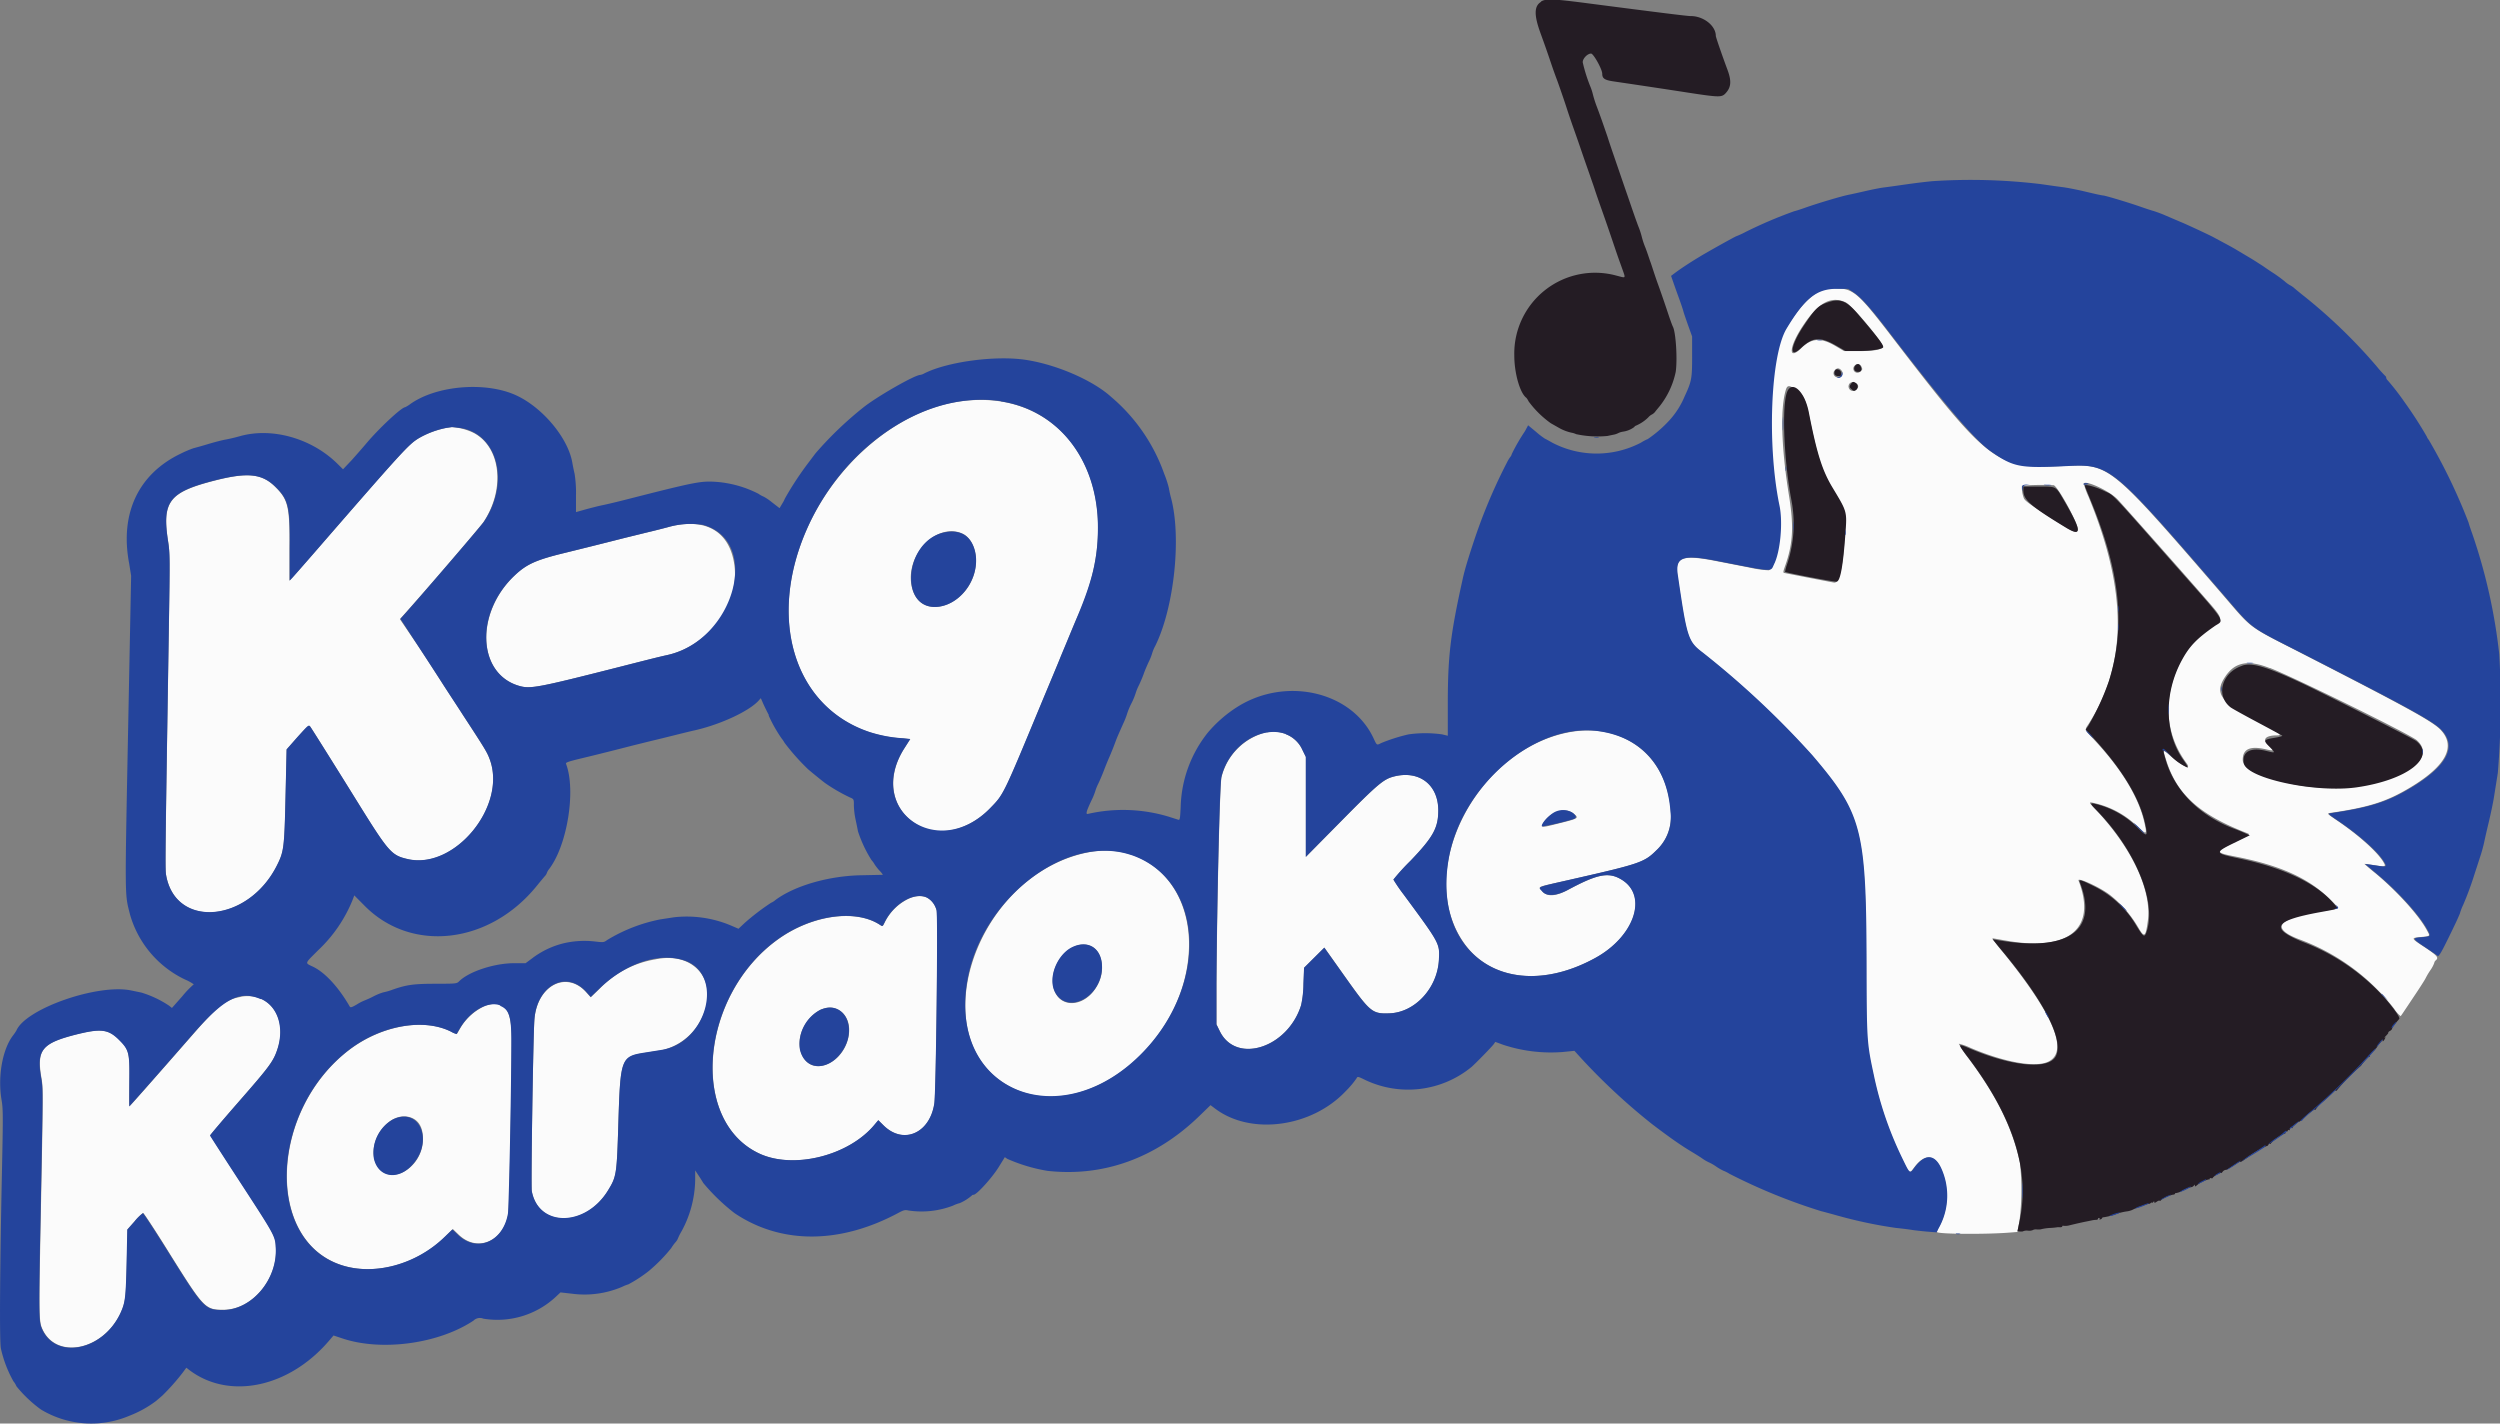 <svg viewBox="0 0 399.97 227.75" xmlns="http://www.w3.org/2000/svg"><rect x="0" y="0" width="399.97" height="227.75" fill="#808080" stroke="none"/><g fill-rule="evenodd" transform="translate(-.02 -.02)"><path d="m291.71 46.4c-1.87.61-4 2.88-6.18 6.55-2.38 4-2.87 18.8-.93 28 .73 3.45-.27 9.89-1.6 10.31a16.87 16.87 0 0 1 -3-.42l-5.63-1.1c-5.19-1-6.39-.55-6 2.27 1.49 10.1 1.66 10.65 4 12.44a141.39 141.39 0 0 1 17.55 16.45c7.94 9.32 8.59 11.82 8.65 33.11 0 12.64 0 12.79 1.18 18.12a56.82 56.82 0 0 0 4.38 12.9c1.42 2.94 1.32 2.86 2.12 1.79 1.64-2.2 3.2-2.17 4.25.09a10.59 10.59 0 0 1 -.17 9.23 2.92 2.92 0 0 0 -.42 1c.33.33 7.85.38 11.6.08l1.26-.1.32-1.61a40.45 40.45 0 0 0 .1-9.44c-1.21-5.59-3.69-10.62-8.21-16.7a16.09 16.09 0 0 1 -1.58-2.37 8.85 8.85 0 0 1 1.89.67c5.48 2.33 10.43 3.2 12.46 2.19 3.29-1.63.8-7.56-7.37-17.61a20.94 20.94 0 0 1 -1.62-2.12c.06 0 1 .16 2.13.36 10.12 1.84 14.64-1.88 11.67-9.6-.22-.58 3.43 1.08 5 2.29a18.61 18.61 0 0 1 4.66 5.41c.89 1.49 1.09 1.3 1.43-1.29.63-4.81-2.54-11.6-8.27-17.67-1.3-1.38-1.3-1.36-.07-1.07a14.44 14.44 0 0 1 6.63 3.65c1.56 1.46 1.62 1.42 1.12-.75-.92-3.94-3.63-8.4-7.92-13-1.74-1.88-1.63-1.58-.93-2.68 6.19-9.68 6.16-21.26-.08-36.36a12.29 12.29 0 0 1 -.74-2.07c.49-.49 4.21 1.28 5.43 2.58 1 1.06 9.48 10.62 13.72 15.47 3.35 3.83 3.31 3.66 1.2 5.09a13.38 13.38 0 0 0 -4.89 5.42c-2.84 5.67-2.48 11.55 1 16.23.88 1.19-.81.38-2.67-1.27-1.16-1-1.16-1-.58.82 1.73 5.47 5.3 8.67 13 11.65.43.17.36.23-1.71 1.23-3.63 1.76-3.63 1.82-.17 2.5 7.15 1.41 11.7 3.47 15.13 6.87 1.48 1.47 1.49 1.43-.38 1.7-7.84 1.13-9.51 2.75-4.73 4.61a34.12 34.12 0 0 1 15.3 11.14 4.82 4.82 0 0 0 1.05 1.2c.11-.11.1-.1 2.26-3.34.9-1.34 1.68-2.57 1.74-2.73a11.82 11.82 0 0 1 .74-1.25 4.91 4.91 0 0 0 .64-1.19.65.65 0 0 1 .25-.42c.51-.43.23-.76-1.75-2.07-2.27-1.49-2.28-1.51-.64-1.66s1.48-.11.89-1.21c-1.25-2.3-4.74-6.15-8.17-9-1-.8-1.75-1.47-1.75-1.49s.72.08 1.59.21c1.85.29 1.91.27 1.4-.58-1-1.6-3.91-4.23-7.34-6.55-1.68-1.14-1.68-1.14-1.12-1.23 6.26-.92 9-1.8 12.81-4.08 5.66-3.41 7.32-6.48 4.93-9.13-1.21-1.35-5.1-3.49-21.68-12-9.72-5-8.19-3.83-13.67-10.17-17.57-20.34-17.74-20.48-24.75-20.14-11.19.54-12-.1-28.39-21.47-4.63-6-5.59-6.87-8.09-6.93a8.49 8.49 0 0 0 -2.31.19m3.66 2.06c1.08.5 6.38 6.94 5.95 7.22-.62.4-1.74.56-3.9.56h-2.34l-1.41-.83c-2.32-1.36-3.8-1.26-5.44.36-2.15 2.12-2-.2.29-3.61 2.45-3.7 4.48-4.8 6.85-3.71m2.5 10.31c.18.38.16.47-.19.75a.65.65 0 0 1 -.93-.92.64.64 0 0 1 1.12.17m-3.3.49a.68.68 0 0 1 -.64 1.18.66.66 0 0 1 -.34-1.12c.36-.39.63-.4 1-.06m2.5 2.17c.35.35.33.62-.07 1a.72.72 0 0 1 -1-1.05.73.73 0 0 1 1 .06m-9.7.9c1.29.86 1.58 1.46 2.23 4.61 1.43 6.93 2 8.55 4.2 12.21 1.59 2.61 1.61 2.7 1.48 5.76-.25 5.55-.87 8.52-1.75 8.37s-7.76-1.49-8-1.55-.05-.48.3-1.51c1.13-3.35 1.26-6.11.48-10.89-1.24-7.66-1.42-14-.48-16.95.22-.69.54-.69 1.52-.05m-133.77 1.98c-9.56 1.39-19.29 9.38-24.12 19.82-6.74 14.57-2.49 29 9.75 33.08a21.51 21.51 0 0 0 5.4 1l1.11.12-1 1.57c-3.09 4.92-1.9 10.23 2.81 12.48 3.27 1.56 7.74.34 11-3 2.2-2.27 2-1.86 8.44-17.39 1.11-2.66 2.3-5.55 2.67-6.42s.91-2.18 1.21-2.92 1-2.49 1.63-3.91a39.17 39.17 0 0 0 2.38-6.75c4.1-16.94-5.9-29.94-21.28-27.68m-82.19 4.25a14.39 14.39 0 0 0 -4.38 1.67c-1.6 1-2.52 2-16.41 18-1.87 2.15-3.58 4.1-3.8 4.33l-.39.41v-5.24c.06-6.49-.22-7.7-2.18-9.66-2.15-2.22-4.44-2.48-9.73-1.12-7.35 1.88-8.48 3.35-7.5 9.75.3 2 .3 2.59.11 14.5-.59 37.31-.6 38-.41 39 1.59 8.52 13.13 7.46 17.7-1.63 1.13-2.24 1.2-2.81 1.39-11.09l.17-7.49 1.76-2c1.55-1.74 1.77-1.93 2-1.68s6 9.57 7.24 11.54c5.29 8.56 5.72 9.06 8.32 9.67 7.55 1.78 16-8.51 13.16-16-.42-1.1-.68-1.54-4.24-7-1-1.6-2.51-3.85-3.25-5s-2.56-4-4.06-6.25l-2.81-4.14.37-.41c3-3.32 12.55-14.42 13-15.13 3.52-5.3 2.77-12-1.59-14.27a9.14 9.14 0 0 0 -3.52-.91l-1 .15m257.3 9.13c.68.1 4.2 6.62 3.89 7.19s-.71.35-5-2.41c-2.83-1.81-3.45-2.28-3.64-2.69a5 5 0 0 1 -.31-2 38.64 38.64 0 0 1 5.06-.08m-221.64 6.7c-1 .27-2.44.63-3.17.8l-3.75.92c-4.6 1.17-6.27 1.58-9.75 2.44-4.43 1.08-6 1.77-7.82 3.51-6.38 6-6.07 15.74.57 17.71 1.85.55 2.88.36 16.33-3.06 5.29-1.35 6.19-1.57 7.45-1.85 6.58-1.45 11.6-8.18 10.73-14.41-.76-5.43-4.66-7.66-10.59-6.06m47.16 1.08c1.19.56 2.09 2.38 2.09 4.23 0 7.13-9.27 10.57-10.35 3.85-.81-5 4.26-10 8.26-8.08m209.09 21.45c4.2 1.65 22.61 10.72 23.55 11.6 4.66 4.33-9.28 9.26-19.8 7-5.55-1.2-8.09-2.42-8.09-3.9 0-1.75 1.19-2.27 3.75-1.67 1.29.3 1.34.21.35-.65s-.6-1.59 1.39-1.59c.95 0 .53-.3-3.49-2.43-5.66-3-6.57-4.34-4.78-7 1.54-2.3 3.65-2.7 7.12-1.33m-111 10.09c-15.49 2-26.18 22.26-17.9 33.93 4.25 6 12.63 6.94 21 2.35 6.21-3.41 8.43-9.85 4.3-12.47-2.1-1.33-3.89-1-8.66 1.57-2 1.06-3.37 1.15-4.13.25s-1.25-.56 5.42-2.09c10.1-2.3 10.93-2.59 12.78-4.42 2.3-2.27 2.87-4.93 1.95-9-1.57-6.9-7.59-11-14.73-10.12m-49.49.16a9.82 9.82 0 0 0 -7.26 7.18c-.27 1.14-.71 19.32-.8 33.07v6.5l.55 1.12c2.61 5.3 10.85 2.62 13-4.21a16.42 16.42 0 0 0 .37-3.44l.1-2.53 1.62-1.61 1.62-1.61 3.2 4.51c4.17 5.87 4.44 6.09 7.24 6 4.06-.15 7.65-4 7.89-8.56.14-2.63.18-2.56-5.61-10.41a26.1 26.1 0 0 1 -1.67-2.43 34.24 34.24 0 0 1 2.73-3c3.62-3.78 4.44-5.25 4.45-8.05 0-4.16-3.09-6.5-7.17-5.42-1.61.43-2.58 1.25-8.39 7.14l-5.63 5.7v-8-8l-.55-1.12a5.11 5.11 0 0 0 -5.69-2.79m49 12.93c1 .81 1 .81-2.79 1.75-2.26.57-2.33.56-2-.14.9-1.75 3.53-2.64 4.75-1.61m-77.82 6.31c-18.16 3.84-26.56 30.32-11.91 37.6 11.84 5.89 28.26-7.41 28.31-22.93 0-10-7.36-16.58-16.4-14.67m-28.34 7.31a8.22 8.22 0 0 0 -3.91 3.78c-.38.77-.35.75-.79.46-3.91-2.56-10.91-1.57-16.33 2.33-12.43 8.94-14.19 29-3 34.25 5.48 2.57 14.3.38 18.45-4.58l.62-.74.88.87c3.15 3.07 7.36 1.23 8.08-3.53.28-1.79.6-30.1.36-30.93-.61-2.06-2.24-2.78-4.36-1.91m29.18 7.7c1.61.83 2.15 3.56 1.13 5.76-2.12 4.57-7.38 4.32-7.37-.35 0-3.6 3.64-6.76 6.24-5.41m-69.88 2.07a15.92 15.92 0 0 0 -8.91 4.74l-1.37 1.32-.68-.76c-3.17-3.6-7.91-1.14-8.33 4.33-.2 2.54-.57 26.71-.42 27.48 1.09 5.83 8.66 5.73 12.22-.16 1.33-2.18 1.38-2.52 1.63-10.69.33-10.49.41-10.71 4.32-11.32l2.64-.42a9.44 9.44 0 0 0 6.15-4.68c3.27-5.92-.67-11.27-7.25-9.84m-66.31 6c-2.35.41-3.59 1.38-7.53 5.9-7.33 8.37-10.16 11.58-10.23 11.58s-.06-1.74 0-3.88c.05-4.67-.08-5.22-1.69-6.8s-2.85-1.83-6.89-.8c-5.39 1.38-6.27 2.47-5.53 6.82.31 1.88.32 1.24-.09 22.58-.29 14.79-.27 16.35.14 17.43 2.06 5.31 9.88 3.84 12.69-2.39.72-1.62.81-2.36.94-8l.11-5.26 1.16-1.31a7.32 7.32 0 0 1 1.34-1.32c.1 0 2.08 3 4.39 6.74 5.33 8.52 5.57 8.77 8.48 8.75 4.56 0 8.66-4.89 8.38-9.94-.1-1.9-.08-1.87-5.61-10.37-2.68-4.11-4.89-7.53-4.9-7.6s2-2.43 4.46-5.26c5.13-5.86 5.68-6.62 6.33-8.61 1.61-4.95-1.36-9.11-5.93-8.29m39.25 1.4a8.79 8.79 0 0 0 -4.15 3.69l-.51.88a3.67 3.67 0 0 1 -.89-.38c-4.36-2.21-11.08-1-16.19 2.81-12.77 9.63-13.65 30.41-1.46 34.5 5.26 1.77 12 0 16.53-4.39l1.38-1.34.88.85c3 2.93 7.23 1.17 8-3.37.14-.8.49-19 .54-27.48 0-5.22-1.06-6.73-4.13-5.77m56.06.53c3.68 1.53 2.07 8.13-2.22 9.09-1.74.39-3.14-.63-3.58-2.61-.79-3.48 3-7.67 5.8-6.48m-67.9 17.46c1.25.53 1.86 1.82 1.74 3.76-.25 4.25-5 7-7.14 4.15-2.48-3.43 1.64-9.47 5.4-7.91" fill="#fbfbfb"/><path d="m246.56.32c-1.11.68-1.13 2.11-.08 5 .62 1.71 1 2.77 1.71 4.88.19.57.63 1.83 1 2.79.83 2.34 1.3 3.75 1.62 4.75.15.46.54 1.62.88 2.58s.82 2.32 1.05 3c.77 2.26 1 2.9 1.62 4.67.34 1 .7 2 .8 2.33s.6 1.79 1.12 3.25 1.23 3.53 1.59 4.59c.94 2.78.93 2.76 1.58 4.56.7 2 .8 1.8-.84 1.39a12.93 12.93 0 0 0 -16.32 12.8c0 2.83.91 6 1.92 6.75a2.39 2.39 0 0 1 .37.58 15.77 15.77 0 0 0 3.53 3.48l1.25.71a7.23 7.23 0 0 0 2.15.83 2.51 2.51 0 0 1 .67.22 16.23 16.23 0 0 0 5 .29l.91-.19a2.89 2.89 0 0 0 .84-.27 2.47 2.47 0 0 1 .75-.23 3.94 3.94 0 0 0 1.83-.76c0-.07.13-.17.29-.22a6.4 6.4 0 0 0 1.92-1.3 1.88 1.88 0 0 1 .61-.48 1.65 1.65 0 0 0 .58-.54l.65-.79a13.21 13.21 0 0 0 2.56-5.5c.29-2.15 0-6.26-.44-7.17-.12-.21-.49-1.25-.84-2.31s-1.06-3.14-1.59-4.6-1-3-1.16-3.42-.48-1.45-.81-2.31a12.77 12.77 0 0 1 -.6-1.79 11.88 11.88 0 0 0 -.56-1.69c-.47-1.25-1-2.81-1.75-5-.19-.53-1.08-3.13-2.15-6.25-.36-1.05-.82-2.4-1-3l-.72-2.08c-.19-.55-.63-1.79-1-2.76a18.13 18.13 0 0 1 -.64-2 8.12 8.12 0 0 0 -.44-1.33 25.54 25.54 0 0 1 -1.17-3.73c-.11-.56.71-1.46 1.32-1.46.39 0 1.79 2.52 1.79 3.23s.32 1 1.72 1.21 5.41.79 12.2 1.84c4.57.7 5.13.72 5.7.19 1-1 1.12-2 .4-3.92-.88-2.36-1.85-5.19-1.85-5.37 0-1.65-2-3.2-4.05-3.18-.5 0-4.33-.47-16.12-2-5.77-.76-7-.81-7.77-.34m45.83 48.15c-1.53.53-2 1-3.88 3.82-2.09 3.16-2.33 5.3-.39 3.49s3.12-1.86 5.8-.3l1.33.77h2c2 0 3.82-.28 4-.59s-.86-1.63-4-5.3c-1.87-2.18-2.87-2.57-4.88-1.88m4.45 10.1c-.37.46-.15 1 .41 1 .39 0 .51-.08.55-.38s-.22-.87-.55-.87a.68.68 0 0 0 -.41.24m-3.27.83c-.2.52 0 .85.52.85s.49-.06.49-.5-.82-.85-1-.35m2.64 2c-.36.47-.37.62 0 .95s.42.31.68.17a.69.69 0 0 0 0-1.16c-.4-.22-.43-.22-.63 0m-10.49 1.91c-.68 2.88-.29 10.85.81 16.71a20.14 20.14 0 0 1 -.63 10.27 8.13 8.13 0 0 0 -.36 1.33c.16.15 7.57 1.57 8.22 1.57s1.07-2.8 1.42-7.49c.28-3.79.33-3.61-2.07-7.6-1.62-2.69-2.5-5.47-3.77-12-.72-3.67-3-5.43-3.62-2.79m47.71 14.36c0 .06.38 1 .85 2.15 4.9 11.72 5.81 20.48 3.06 29.3a40.88 40.88 0 0 1 -3.3 7.16l-.41.58 1.38 1.5q6.9 7.56 8.16 13.65c.42 2 .3 2.07-1.16.59a14.4 14.4 0 0 0 -6.42-3.75c-1.33-.35-1.37-.26-.33.79 6.25 6.34 9.71 14.6 8.15 19.46-.35 1.09-.51 1-1.62-.79a16.08 16.08 0 0 0 -6.93-6.44c-2-1-2.35-1.07-2.19-.65 3.1 7.84-1.85 11.29-13.3 9.29l-.64-.12 1.65 2c6.67 8 9.79 14.16 8.47 16.72-1.15 2.22-7.05 1.66-14-1.33-1.69-.73-1.7-.66-.16 1.36 7.35 9.66 10.07 18.22 8.37 26.31l-.33 1.61c0 .1.85.15.91.05a1.54 1.54 0 0 1 .76-.09 1.51 1.51 0 0 0 .75-.08 1.06 1.06 0 0 1 .62-.12 3.74 3.74 0 0 0 .62 0 8.06 8.06 0 0 1 1.67-.24 8.59 8.59 0 0 0 1-.1 1.58 1.58 0 0 1 .45 0c.21 0 .38-.05.38-.15s.1-.13.22-.08a2.71 2.71 0 0 0 1-.1c1.11-.27 2-.47 2.61-.59l.83-.17a4.07 4.07 0 0 1 .76-.1c.16 0 .29-.06.29-.15a.17.17 0 0 1 .17-.16c.1 0 .13.08.08.17s0 .12.16.06.25-.15.25-.21.13-.12.29-.13a9.1 9.1 0 0 0 2-.53 9.26 9.26 0 0 1 1.58-.39 3.17 3.17 0 0 0 .94-.24 14 14 0 0 1 2.71-1c0 .06.12 0 .25-.1s.25-.14.26-.06.07 0 .16-.11.16-.18.16 0 .1.15.39-.05.44-.2.5-.14.12 0 .12-.06a4.71 4.71 0 0 1 2-.93c.18 0 .32-.1.32-.18s.05-.12.1-.06a3 3 0 0 0 1.11-.42 6 6 0 0 1 1.32-.53.64.64 0 0 0 .47-.26c.12-.19.16-.19.16 0s.08.15.27 0a4.71 4.71 0 0 1 2-1c.05.06.1 0 .1-.09s.11-.14.25-.09.25 0 .25-.06.3-.32.67-.53.66-.31.66-.25.1 0 .22-.16a.83.83 0 0 1 .46-.33c.26 0 .3-.06 1.64-.91.49-.32.84-.48.77-.37s.34-.13.89-.53a14.66 14.66 0 0 1 3.3-2c.1 0 .23-.08.29-.22s.18-.21.29-.15.15 0 .09-.05a6.08 6.08 0 0 1 2.24-1.59c.08 0 .13 0 .1-.17a.13.13 0 0 1 .17-.16c.12 0 .21 0 .21-.14s.08-.13.17-.07.16 0 .16-.18.09-.24.26-.17.22 0 .17-.05.17-.35.49-.59.58-.4.58-.36.27-.16.59-.47c.95-.93 1.86-1.6 2-1.47s.09 0 .06-.05a6 6 0 0 1 1.28-1.35c.73-.64 1.44-1.3 1.56-1.45s.3-.23.38-.18.13 0 .11 0a32 32 0 0 1 3.93-4c.06 0 .07 0 0 0s1.12-1.49 1.3-1.43.1 0 .05-.1.2-.42.55-.74a2.63 2.63 0 0 0 .6-.65s.2-.36.52-.72.54-.57.48-.46c-.18.36.06.23.26-.14s.15-.33 0-.24 0-.07.22-.3.41-.45.36-.5.07-.17.26-.27.35-.28.35-.39a2.13 2.13 0 0 1 .5-.79l.64-.74c.17-.21-.72-1.49-2.3-3.34a33.74 33.74 0 0 0 -13.17-9c-5.31-2.17-4.6-3.39 2.79-4.74 3.26-.6 3-.46 2.27-1.31-2.83-3.31-7.95-5.76-15.23-7.29-4-.85-4-.92-.43-2.65l2.16-1.05-.83-.37c-.45-.2-1.08-.46-1.41-.58-5.7-2.07-9.78-6.13-11.23-11.16-.53-1.84-.5-1.87.71-.72a8.85 8.85 0 0 0 2.8 2c.12 0-.19-.56-.68-1.24-3-4.24-3.14-10.55-.26-15.89 1.24-2.3 2.39-3.49 5.32-5.54 1.51-1 2.11-.14-6.32-9.67-11-12.48-9.72-11.09-11.41-11.93-1.34-.65-3.09-1.13-3.09-.84m-9.83.78c0 1.5 1.25 2.57 6.92 6 2.5 1.49 2.4.41-.39-4.37-1.41-2.4-1.17-2.26-4.06-2.26h-2.47v.67m35 28c-3.26 1.08-4.28 4.77-1.84 6.65.23.18 2.15 1.24 4.25 2.36s3.89 2.09 4 2.16-.45.22-1.16.34c-1.85.31-1.9.39-.85 1.46s.9 1-.61.63c-2.49-.6-3.86.19-3.51 2 .45 2.43 11.57 4.79 18.09 3.84 8.11-1.18 12.76-4.83 9.46-7.42-.47-.37-13.46-6.93-17.76-9-5.93-2.81-8.46-3.58-10-3.06" fill="#241c24"/><path d="m309.25 29c-.92.08-2.75.3-4.08.49s-3 .43-3.67.51-2 .35-3 .58-2.16.49-2.67.59c-1.21.24-5 1.37-7 2.08-.88.31-1.67.56-1.75.56a71.69 71.69 0 0 0 -7.73 3.29 14 14 0 0 1 -1.53.71c-.12 0-4.8 2.61-5.89 3.29-1.68 1-3.4 2.17-3.95 2.6l-.61.46.35 1c.19.56.61 1.74.93 2.61s.63 1.81.7 2.09.42 1.28.76 2.25l.63 1.75v3.16c0 3.54-.07 4-1.21 6.44a13.12 13.12 0 0 1 -2.42 3.8 19.85 19.85 0 0 1 -3.46 3 7.15 7.15 0 0 0 -1.1.58 15.31 15.31 0 0 1 -14.19 0c-.52-.3-1.05-.59-1.19-.65a13.5 13.5 0 0 1 -1.46-1.13l-1.21-1-.5.94a30.3 30.3 0 0 0 -2.12 3.67.9.9 0 0 1 -.22.44 5.89 5.89 0 0 0 -.56.93 87 87 0 0 0 -5.23 12.42c-1 3-1.52 4.76-1.81 6.07-2 9-2.39 12.43-2.41 19.77v5.43l-.91-.22a19.3 19.3 0 0 0 -5.37 0 28.12 28.12 0 0 0 -4.38 1.39c-.7.37-.69.37-1.18-.68-3.42-7.49-13.88-10-21.68-5.2a20.73 20.73 0 0 0 -4.89 4.23 19.88 19.88 0 0 0 -4.32 11.67c-.08 2-.14 2.32-.35 2.26l-1.67-.53a25.27 25.27 0 0 0 -12.85-.41c-.36.07-.23-.42.59-2.16a10.22 10.22 0 0 0 .6-1.45 7.69 7.69 0 0 1 .51-1.27c.28-.59.68-1.54.89-2.1s.59-1.5.85-2.09.72-1.72 1-2.5.88-2.08 1.23-2.88a12 12 0 0 0 .64-1.63 11.36 11.36 0 0 1 .67-1.6 10.86 10.86 0 0 0 .67-1.6 7.48 7.48 0 0 1 .52-1.28c.29-.6.65-1.47.81-1.93s.53-1.33.82-1.94a7.91 7.91 0 0 0 .51-1.3 6.09 6.09 0 0 1 .48-1.14c3-6.05 4.24-17.27 2.53-23.7a14.9 14.9 0 0 1 -.34-1.55 15.94 15.94 0 0 0 -.74-2.27 28.56 28.56 0 0 0 -8.51-12.34c-2.95-2.67-8.76-5.18-13.67-5.92s-12.63.33-16.25 2.19a1.9 1.9 0 0 1 -.61.22c-.84 0-6.62 3.28-9 5.12a57.59 57.59 0 0 0 -7.77 7.44l-1 1.33a50.67 50.67 0 0 0 -3.88 5.88 5.06 5.06 0 0 1 -.43.82l-.43.73-1.18-.91a8.54 8.54 0 0 0 -1.32-.91 4.57 4.57 0 0 1 -.89-.49 17.77 17.77 0 0 0 -6.75-1.9c-2.5-.16-3.31 0-14.67 2.9-1.14.29-2.72.67-3.5.83s-2 .48-2.84.71l-1.42.4v-2.6a19.41 19.41 0 0 0 -.22-3.52c-.12-.5-.28-1.29-.36-1.76-.66-3.93-4.7-8.8-8.94-10.78-4.87-2.27-12.78-1.63-17 1.38a4.77 4.77 0 0 1 -.81.5c-.56 0-4.13 3.32-6.18 5.75-.54.64-1.59 1.84-2.33 2.67l-1.43 1.51-.9-.89c-4.15-4.09-10.52-5.87-15.66-4.39-.68.19-1.68.43-2.21.52s-1.81.42-2.83.73-2.08.6-2.33.66a17.57 17.57 0 0 0 -2 .85c-6.82 3.25-9.81 9.61-8.28 17.62l.31 1.94-.44 22.39c-.59 30.17-.6 28.31.26 31.8a16.54 16.54 0 0 0 8.8 10.4 7.27 7.27 0 0 1 1.4.77 15.1 15.1 0 0 0 -1.82 1.89l-1.67 1.89-.47-.37a16.69 16.69 0 0 0 -4.42-2.09l-1.59-.33c-5.33-1.14-16.93 2.9-18.41 6.41a7.42 7.42 0 0 1 -.55.8c-1.68 2.21-2.46 6.57-1.82 10.3.24 1.41.25 2.48.08 10.57-.35 16.63-.43 27.89-.19 29.18a19.3 19.3 0 0 0 2 5.25 3.18 3.18 0 0 1 .49.81 20.68 20.68 0 0 0 3.91 3.71 15.59 15.59 0 0 0 14.17 1 17.53 17.53 0 0 0 4.27-2.37l1-.86a34.92 34.92 0 0 0 3.27-3.69l.56-.76.52.4c6.42 4.82 16.06 2.73 22.44-4.87l.59-.69 1.41.47c6.28 2.11 15.44.86 21-2.86a1.43 1.43 0 0 1 1.55-.3 13.71 13.71 0 0 0 11.66-3.55l.69-.65 1.86.21a15.32 15.32 0 0 0 8-1.1 6.54 6.54 0 0 1 1-.4 21.82 21.82 0 0 0 3.2-2.08 25.2 25.2 0 0 0 3.66-3.72 6.73 6.73 0 0 1 .66-.91 2.07 2.07 0 0 0 .43-.68 9.39 9.39 0 0 1 .6-1.17 17.74 17.74 0 0 0 2.14-8.05v-1.62l.54.81c.3.45.64 1 .76 1.21a31.82 31.82 0 0 0 5 4.82c7.42 5 16.87 5 26.3-.09.75-.4 1-.46 1.5-.34a14 14 0 0 0 7.14-.77 5.81 5.81 0 0 1 1.1-.41 7.51 7.51 0 0 0 1.92-1.21.32.32 0 0 1 .28-.12c.5 0 3-2.78 4-4.4l1-1.62.41.28a26.64 26.64 0 0 0 6.39 1.91c8.94 1 17.34-2 24.34-8.79l1.77-1.72.73.55c5.72 4.33 15.45 3 20.9-2.79a14.41 14.41 0 0 0 1.73-2.05c.17-.33.2-.32 1.47.3a16 16 0 0 0 16.88-2.08c.55-.45 3.39-3.36 3.61-3.7l.24-.35 1.28.47a24.4 24.4 0 0 0 9.5 1.15l1.88-.19 1.19 1.31a98.82 98.82 0 0 0 11.24 10.42c2.63 2 4.29 3.17 5.89 4.16.69.42 1.67 1 2.18 1.37a6.81 6.81 0 0 0 1.05.6 7.15 7.15 0 0 1 1.15.67 8.15 8.15 0 0 0 1.15.66 5 5 0 0 1 .93.47 92.08 92.08 0 0 0 14.71 6c.32.07 1.52.4 2.67.72a72.1 72.1 0 0 0 9.25 1.95c.91.09 2.11.24 2.66.33s1.65.2 2.43.27l1.43.11.53-1a10.58 10.58 0 0 0 .21-9.3c-1.05-2.26-2.61-2.29-4.25-.09-.8 1.07-.7 1.15-2.12-1.79a56.82 56.82 0 0 1 -4.38-12.9c-1.14-5.33-1.15-5.48-1.18-18.12-.06-21.29-.71-23.79-8.65-33.11a141.39 141.39 0 0 0 -17.55-16.45c-2.36-1.79-2.53-2.34-4-12.44-.42-2.82.78-3.28 6-2.27 9.69 1.89 8.78 1.84 9.41.55 1-2 1.42-6.67.86-9.34-2-9.58-1.45-24 1.12-28.31 2.92-4.87 4.82-6.38 8-6.38h1.85l1 .65c1.15.8 2.72 2.56 5.53 6.24 9 11.73 13.77 17.34 16.31 19.11 3.64 2.54 4.58 2.72 12.08 2.36 7-.34 7.18-.2 24.75 20.14 5.48 6.34 3.95 5.2 13.67 10.17 16.58 8.48 20.47 10.62 21.68 12 2.39 2.65.73 5.72-4.93 9.13-3.79 2.28-6.55 3.16-12.81 4.08-.56.09-.56.09 1.12 1.23 3.43 2.32 6.37 4.95 7.34 6.55.51.85.45.87-1.4.58-.87-.13-1.59-.23-1.59-.21s.79.69 1.75 1.49c3.43 2.84 6.92 6.69 8.17 9 .59 1.1.61 1.07-.89 1.21s-1.62.18.51 1.58c1 .68 1.94 1.32 2.05 1.42s.44-.32 1.19-1.83c1.37-2.73 2.39-4.92 2.39-5.1a9.82 9.82 0 0 1 .51-1.29 49.94 49.94 0 0 0 1.77-4.8c.15-.46.53-1.62.84-2.59a23.54 23.54 0 0 0 .71-2.5c.08-.41.4-1.83.72-3.16s.72-3.21.87-4.17.43-2.69.61-3.83a134.62 134.62 0 0 0 .23-19 89 89 0 0 0 -4.3-19.23c-.27-.74-.54-1.56-.61-1.84a90.67 90.67 0 0 0 -6.37-13.23 1.65 1.65 0 0 1 -.31-.52 66.1 66.1 0 0 0 -3.62-5.6 39.26 39.26 0 0 0 -2.62-3.38.77.77 0 0 1 -.26-.44.31.31 0 0 0 -.13-.27 19.43 19.43 0 0 1 -1.4-1.56 85 85 0 0 0 -11.48-11.12c-.53-.41-1.24-1-1.59-1.29a3.44 3.44 0 0 0 -.75-.54 4.5 4.5 0 0 1 -.9-.65c-.43-.35-1.3-1-1.95-1.41s-1.46-1-1.83-1.23-1.15-.75-1.75-1.1l-2-1.19c-.5-.31-1.5-.86-2.22-1.24l-1.58-.85c-.56-.32-4.47-2.14-5.28-2.46l-2.34-1a20.86 20.86 0 0 0 -2-.76c-.27-.07-1.13-.35-1.91-.62-2-.71-5.87-1.87-6.2-1.87-.15 0-1.35-.26-2.67-.58s-3-.65-3.72-.74-2.34-.32-3.58-.5a93.63 93.63 0 0 0 -17.25-.47m-18.46 25.45a1.88 1.88 0 0 0 .67 0c.16 0 0-.08-.38-.07s-.49 0-.29.07m3.86 5.38a.63.63 0 0 1 -.48.52c-.37.1-.38.12-.06.13a.64.64 0 0 0 .68-.76c-.05-.23-.08-.21-.14.11m-134.48 4.41c9.26 1.42 15.49 9.51 15.5 20.13 0 4.86-.8 8.33-3.29 14.3-.59 1.42-1.33 3.18-1.63 3.91s-.85 2-1.21 2.92-1.56 3.76-2.67 6.42c-6.44 15.53-6.24 15.12-8.44 17.39-8.27 8.53-20 .44-13.78-9.49l1-1.57-1.11-.12a21.51 21.51 0 0 1 -5.4-1c-12.24-4.09-16.49-18.51-9.75-33.08 6.11-13.2 19.16-21.61 30.79-19.84m125.06 3.59c0 1 0 1.36.06.88a17 17 0 0 0 0-1.75c0-.48-.06-.09-.06.87m-211.67.68c6.07.87 8.09 8.69 3.88 15-.48.71-10 11.81-13 15.13l-.37.41 2.72 4.17c1.5 2.29 3.33 5.1 4.06 6.25s2.21 3.4 3.25 5c3.56 5.44 3.82 5.88 4.24 7 2.84 7.51-5.61 17.8-13.16 16-2.6-.61-3-1.11-8.32-9.67-1.22-2-7-11.22-7.24-11.54s-.4-.06-2 1.68l-1.76 2-.17 7.49c-.19 8.28-.26 8.85-1.39 11.09-4.57 9.09-16.11 10.15-17.7 1.63-.19-1-.18-1.69.41-39 .19-11.91.19-12.52-.11-14.5-1-6.4.15-7.87 7.5-9.75 5.3-1.33 7.59-1.07 9.78 1.13 2 2 2.24 3.17 2.18 9.66v5.24l.39-.41c.22-.23 1.93-2.18 3.8-4.33 13.89-16 14.81-17 16.41-18a14.39 14.39 0 0 1 4.38-1.67l1-.15s.6.06 1.23.15m181.55 1.51a1.83 1.83 0 0 0 .66 0c.16 0 0-.08-.37-.07s-.5 0-.29.07m30.57 5c0 .32 0 .45.08.29a1.42 1.42 0 0 0 0-.58c0-.16-.08 0-.08.29m47.63 2.48c0 .08.19.1.42.06a.9.9 0 0 0 .42-.14s-.19-.07-.42-.07-.42.07-.42.15m-9.76.26a1.39 1.39 0 0 0 0 .62c.06.3.08.27.09-.14s.09-.54.57-.6l.54-.07h-.55c-.34 0-.58.06-.63.21m3.56-.12a4.18 4.18 0 0 0 1 0c.25 0 0-.07-.55-.07s-.75 0-.45.07m-40.24 6.55c0 .68 0 1 .06.62a6.53 6.53 0 0 0 0-1.25c0-.34-.06-.06-.06.63m-174.4-.19c9.37 2.6 5 18.45-5.73 20.82-1.26.28-2.16.5-7.45 1.85-13.45 3.42-14.48 3.61-16.33 3.06-6.64-2-7-11.75-.57-17.71 1.87-1.74 3.39-2.43 7.82-3.51 3.48-.86 5.15-1.27 9.75-2.44l3.75-.92c.73-.17 2.16-.53 3.17-.8a12.9 12.9 0 0 1 5.59-.35m182.7 1.25c0 .37 0 .5.08.29a2.12 2.12 0 0 0 0-.67c0-.16-.07 0-.07.38m-144.22-.03c-6.4 1.44-7.18 12.63-.83 11.87 3.94-.48 6.93-5.24 5.76-9.19-.68-2.28-2.44-3.24-4.93-2.68m187.89 12.2c0 .46 0 .62.07.37a2.88 2.88 0 0 0 0-.83c0-.21-.07 0-.07.46m0 2.91c0 .51 0 .71.07.46a3.47 3.47 0 0 0 0-.91c0-.26-.07 0-.07.45m20.66 5.79a3.54 3.54 0 0 0 .92 0c.25 0 0-.07-.46-.07s-.71 0-.46.07m-4.16 4.13c0 .37 0 .5.07.29a1.88 1.88 0 0 0 0-.67c0-.16-.08 0-.07.38m-232.39 4.25a22.59 22.59 0 0 0 2.06 3.65 4.91 4.91 0 0 1 .48.71 36.15 36.15 0 0 0 3.78 4.25c.94.79 2.14 1.76 2.69 2.18a27.7 27.7 0 0 0 3.99 2.31c.63.27.63.27.63 1.29a12.41 12.41 0 0 0 .26 2.19c.14.65.32 1.52.4 1.95a20.37 20.37 0 0 0 2.15 4.58 3.86 3.86 0 0 1 .51.71 8 8 0 0 0 .79 1 3 3 0 0 1 .53.66l-3.39.07c-5.26.08-10.79 1.69-13.85 4a2.32 2.32 0 0 1 -.64.4 37.34 37.34 0 0 0 -4.22 3.22l-1 .94-1-.43a18.2 18.2 0 0 0 -9.29-1.41l-2.22.34a26 26 0 0 0 -8.5 3.3c-.55.4-.59.4-2.1.22a14.67 14.67 0 0 0 -4.85.3 13.71 13.71 0 0 0 -5 2.37l-1.1.82h-1.84c-3.16 0-7.21 1.33-8.79 2.89-.39.39-.45.39-3.73.4-3.57 0-4.68.16-6.94.95a9.2 9.2 0 0 1 -1.45.42 8.85 8.85 0 0 0 -1.63.67 15.78 15.78 0 0 1 -1.48.67 7.4 7.4 0 0 0 -1.12.59c-.78.45-1 .54-1.14.37-1.8-3.12-3.94-5.45-5.88-6.39-1.34-.65-1.41-.42.81-2.64a22.76 22.76 0 0 0 5.49-8l.29-.78 1.69 1.7c7.52 7.57 20 6.09 27.54-3.26.54-.67 1.12-1.36 1.28-1.54a1.17 1.17 0 0 0 .29-.47 2.46 2.46 0 0 1 .4-.68c2.9-3.84 4.29-12.6 2.67-16.82-.07-.19.44-.36 2.21-.79 2-.48 3.85-.93 8.64-2.16l2.83-.7c.82-.19 2.47-.6 3.67-.9s2.58-.64 3.08-.75c4.19-.92 8.86-3.08 10.41-4.81l.33-.37.28.63c.15.36.58 1.28 1 2.06m223.92-.92c0 .74 0 1 .07.62a8.39 8.39 0 0 0 0-1.33c0-.34-.06 0-.06.71m-91.19 3.51c6.82.95 11 5.61 11.51 12.85a7.14 7.14 0 0 1 -2.32 6.27c-1.85 1.83-2.68 2.12-12.78 4.42-6.67 1.53-6.08 1.3-5.42 2.09s2.16.81 4.13-.25c4.77-2.57 6.56-2.9 8.66-1.57 4.13 2.62 1.91 9.06-4.3 12.47-13.84 7.61-26-.52-23.47-15.71 1.95-11.77 13.85-22 24-20.57m78.49.49a5 5 0 0 0 .73.67s-.21-.3-.56-.67a4.39 4.39 0 0 0 -.74-.67 3.15 3.15 0 0 0 .57.67m-128.53 0a4.58 4.58 0 0 1 2.65 2.5l.55 1.12v8 8l5.63-5.7c5.81-5.89 6.78-6.71 8.39-7.14 4.08-1.08 7.18 1.26 7.17 5.42 0 2.8-.83 4.27-4.45 8.05a34.24 34.24 0 0 0 -2.73 3 26.1 26.1 0 0 0 1.67 2.43c5.79 7.85 5.75 7.78 5.61 10.41-.24 4.52-3.83 8.41-7.89 8.56-2.8.1-3.07-.12-7.24-6l-3.2-4.51-1.62 1.61-1.62 1.61-.1 2.53a16.42 16.42 0 0 1 -.37 3.44c-2.1 6.83-10.34 9.51-13 4.21l-.55-1.12v-6.5c.09-13.75.53-31.93.8-33.07 1.17-4.93 6.23-8.31 10.3-6.89m181.82 2.79c0 .37 0 .5.08.29a1.66 1.66 0 0 0 0-.67c0-.16-.07 0-.07.38m-41.56-.24c0 .11.05.14.11.08s.42.17.8.51l.67.63-.66-.71c-.67-.72-.92-.86-.92-.51m-97.1 9.87c-1 .43-2.48 2.07-2.17 2.38a42.57 42.57 0 0 0 4.81-1.12c.76-.21.79-.49.11-1.06a2.94 2.94 0 0 0 -2.75-.2m93.27 2.68a9 9 0 0 0 1 .92 5.66 5.66 0 0 0 -.82-.92 9.57 9.57 0 0 0 -1-.91 5.4 5.4 0 0 0 .82.91m-161.17 4.26c11.5 3.92 12.55 20.36 2 31.41-13 13.64-31.06 6.62-28.27-11 2.1-13.27 15.85-23.94 26.27-20.4m-32.77 6.76a3.23 3.23 0 0 1 1.62 2.06c.24.83-.08 29.14-.36 30.93-.72 4.76-4.93 6.6-8.08 3.53l-.88-.87-.62.74c-4.15 5-13 7.15-18.45 4.58-11.19-5.26-9.43-25.31 3-34.25 5.42-3.9 12.42-4.89 16.33-2.33.44.29.41.31.79-.46 1.45-2.9 4.63-4.78 6.65-3.93m191.35 1.6a4.61 4.61 0 0 0 .74.66 3 3 0 0 0 -.57-.66 5 5 0 0 0 -.73-.67s.21.3.56.67m34.22-.18c.18.23.17.29-.08.35s-.27.08 0 .1c.41 0 .51-.24.17-.5s-.26-.2-.07.05m-202.22 6.53c-2.46 1.15-4 5-2.79 7.22 1.89 3.57 7.17 1 7.5-3.62.23-3.17-2-4.87-4.71-3.6m-62.14 2.14c6.5 2.13 3.77 13.11-3.55 14.31l-2.64.42c-3.91.61-4 .83-4.32 11.32-.25 8.17-.3 8.51-1.63 10.69-3.56 5.89-11.13 6-12.22.16-.15-.77.22-24.94.42-27.48.42-5.47 5.16-7.93 8.33-4.33l.68.76 1.37-1.32c4.21-4.07 9.54-5.85 13.56-4.53m271.54 5.38a4 4 0 0 0 .54.54l.54.49-.49-.54c-.45-.5-.59-.62-.59-.49m-339.23.78c2.66 1.16 3.76 4.5 2.64 8-.65 2-1.2 2.75-6.33 8.61-2.47 2.83-4.48 5.2-4.46 5.26s2.22 3.49 4.9 7.6c5.53 8.5 5.51 8.47 5.61 10.37.28 5.05-3.82 9.9-8.38 9.94-2.91 0-3.15-.23-8.48-8.75-2.31-3.71-4.29-6.74-4.39-6.74a7.32 7.32 0 0 0 -1.34 1.32l-1.16 1.31-.11 5.25c-.13 5.63-.22 6.37-.94 8-2.81 6.23-10.63 7.7-12.69 2.39-.41-1.08-.43-2.64-.14-17.43.41-21.34.4-20.7.09-22.58-.74-4.35.14-5.44 5.53-6.82 4-1 5.17-.9 6.89.8s1.74 2.13 1.69 6.8v3.88s2.9-3.21 10.21-11.6c5-5.73 7.51-7 10.82-5.57m38.3 1.07c1.47.61 1.81 1.7 1.79 5.77 0 8.46-.4 26.68-.54 27.48-.77 4.54-5 6.3-8 3.37l-.88-.85-1.34 1.29c-4.56 4.37-11.27 6.16-16.53 4.39-12.19-4.09-11.31-24.87 1.46-34.5 5.11-3.85 11.83-5 16.19-2.81a3.67 3.67 0 0 0 .89.38l.51-.88c1.61-2.8 4.58-4.49 6.49-3.69m51.36.6a6.21 6.21 0 0 0 -3.44 6.41c.73 3.3 4.27 3.63 6.56.61 2.83-3.71.69-8.51-3.12-7m196 .83c.14.28.29.5.34.5s0-.22-.18-.5-.29-.5-.34-.5 0 .23.18.5m55.57 1.53c-.3.31-.44.63-.29.63a2.85 2.85 0 0 0 .42-.5c.43-.58.36-.66-.13-.13m-2.34 3a2.56 2.56 0 0 0 -.45.67 3.34 3.34 0 0 0 .61-.67 2.44 2.44 0 0 0 .45-.66 3.47 3.47 0 0 0 -.61.66m-1.95 2.29a99 99 0 0 1 -8.05 7.85c-2.35 2-2.75 2.36-2.52 2.36a.42.42 0 0 0 .3-.21c.07-.11 1-1 2.13-1.87 2.95-2.45 10-9.58 9.53-9.58a18.17 18.17 0 0 0 -1.39 1.45m-315.8 9.94a6.14 6.14 0 0 0 -3.08 6.24c.63 2.95 3.62 3.6 5.93 1.28 3.76-3.76 1.55-9.58-2.85-7.52m304.41.63c-.23.19-.56.45-.74.57s-.28.27-.23.32.42-.21.82-.57c.77-.69.88-.92.15-.32m-1.73 1.27a8.16 8.16 0 0 1 -1.26 1 11.24 11.24 0 0 0 -1.36 1c-.11.13.33-.12 1-.56 1.79-1.24 2-1.38 1.86-1.48s-.15 0-.21.07m-3.62 2.49c-.23.18-.9.62-1.5 1a14.11 14.11 0 0 0 -1.5 1l-.42.35.42-.26 1.67-1c1.5-.92 1.91-1.22 1.81-1.32s-.25.08-.48.26m-4.53 2.78c-.88.58-1.54 1.1-1 .78a15.8 15.8 0 0 0 2-1.34c0-.11 0-.11-1 .56m-2.68 1.46c-.62.34-.58.48 0 .16a1.61 1.61 0 0 0 .5-.34c0-.11 0-.1-.54.18m-31.23 2.74c0 1.15 0 1.62.06 1a18 18 0 0 0 0-2.08c0-.58-.06-.11-.06 1m28.77-1.45a2.27 2.27 0 0 0 -.62.41c0 .05.3-.07.66-.25a2.6 2.6 0 0 0 .67-.42c0-.11 0-.11-.71.26m-2.75 1.27a3 3 0 0 0 -.83.49 6.39 6.39 0 0 0 1.79-.85c0-.11.05-.13-1 .36m-3.12 1.29c-1.1.53-.88.55.27 0 .49-.22.82-.41.73-.41a4.4 4.4 0 0 0 -1 .39m-3.8 1.38a3.88 3.88 0 0 0 -1.07.49 8.81 8.81 0 0 0 2.19-.8c.22-.19.15-.18-1.12.31m-4.42 1.33c-.4.14-.69.28-.65.32a3.25 3.25 0 0 0 1-.25c.5-.18.79-.33.66-.33a5.3 5.3 0 0 0 -1 .26m-25.17 3.2a1.42 1.42 0 0 0 .58 0c.17 0 0-.08-.29-.08s-.45 0-.29.08" fill="#24449c"/></g></svg>